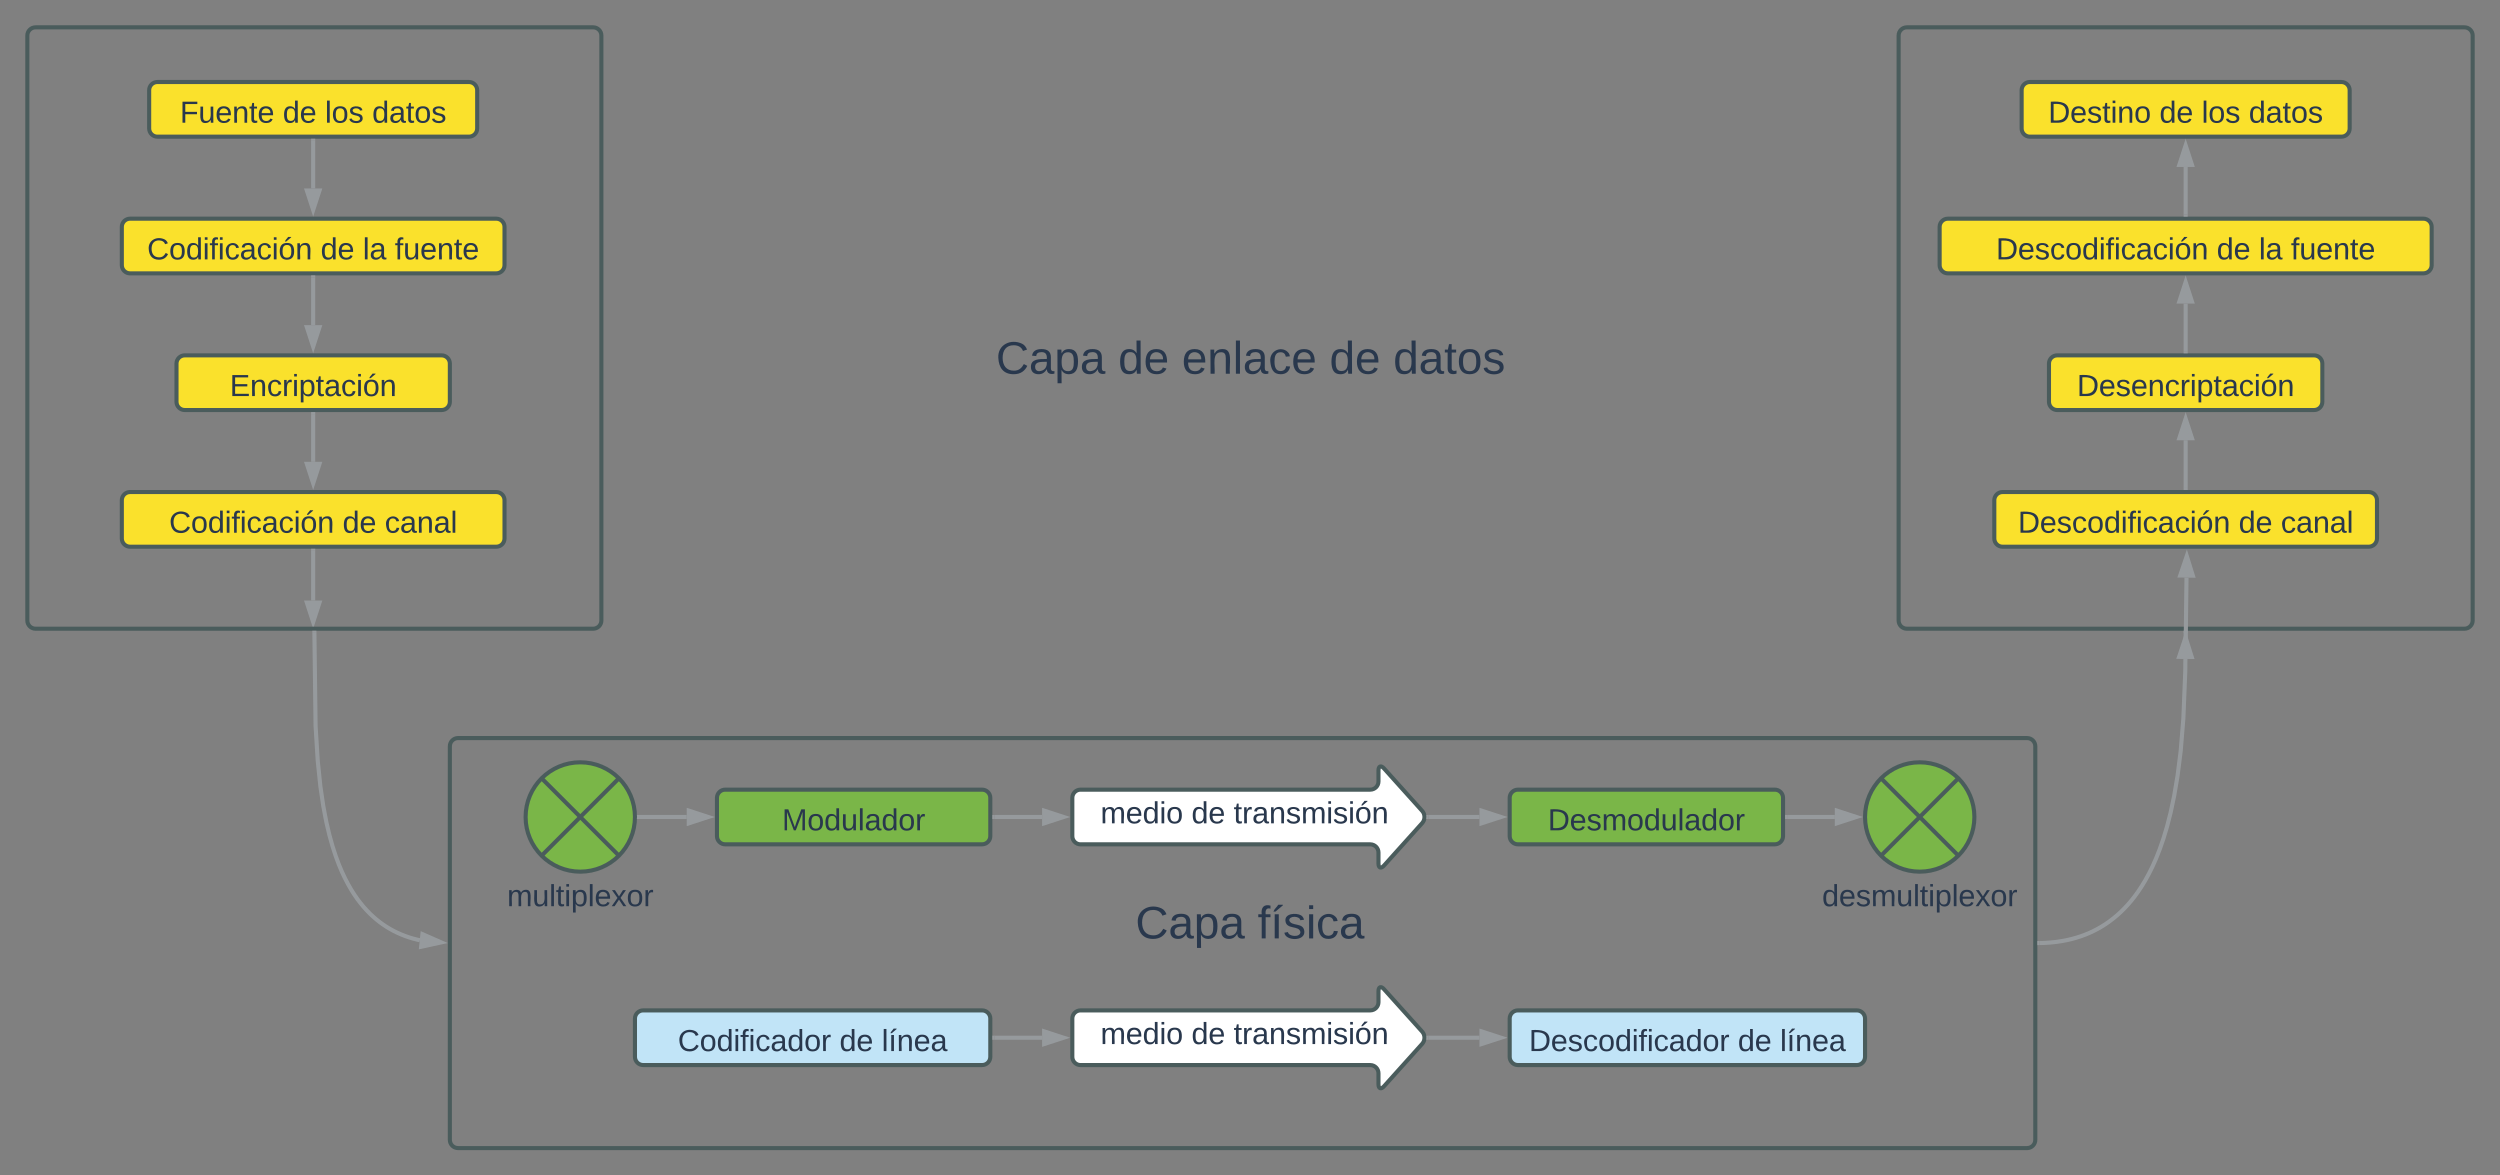 <svg xmlns="http://www.w3.org/2000/svg" xmlns:xlink="http://www.w3.org/1999/xlink" xmlns:lucid="lucid" width="1829.13" height="860"><rect width="100%" height="100%" fill="#808080" stroke="none"/><g transform="translate(-20.866 -120)" lucid:page-tab-id="0_0"><g class="lucid-layer" lucid:layer-id="Mr-yfr9wxqml" display="block"><path d="M130 186c0-3.3 2.7-6 6-6h228c3.3 0 6 2.7 6 6v28c0 3.3-2.7 6-6 6H136c-3.3 0-6-2.7-6-6z" stroke="#4a5c5c" stroke-width="3" fill="#fae12c"/><use xlink:href="#a" transform="matrix(1,0,0,1,142,192) translate(10.531 17.778)"/><use xlink:href="#b" transform="matrix(1,0,0,1,142,192) translate(85.778 17.778)"/><use xlink:href="#c" transform="matrix(1,0,0,1,142,192) translate(116.642 17.778)"/><use xlink:href="#d" transform="matrix(1,0,0,1,142,192) translate(151.148 17.778)"/><path d="M110 286c0-3.3 2.7-6 6-6h268c3.3 0 6 2.7 6 6v28c0 3.3-2.7 6-6 6H116c-3.3 0-6-2.7-6-6z" stroke="#4a5c5c" stroke-width="3" fill="#fae12c"/><use xlink:href="#e" transform="matrix(1,0,0,1,122,292) translate(6.549 17.778)"/><use xlink:href="#f" transform="matrix(1,0,0,1,122,292) translate(133.463 17.778)"/><use xlink:href="#g" transform="matrix(1,0,0,1,122,292) translate(164.327 17.778)"/><use xlink:href="#h" transform="matrix(1,0,0,1,122,292) translate(187.722 17.778)"/><path d="M150 386c0-3.3 2.7-6 6-6h188c3.3 0 6 2.7 6 6v28c0 3.3-2.7 6-6 6H156c-3.3 0-6-2.7-6-6z" stroke="#4a5c5c" stroke-width="3" fill="#fae12c"/><use xlink:href="#i" transform="matrix(1,0,0,1,162,392) translate(26.981 17.778)"/><path d="M110 486c0-3.3 2.7-6 6-6h268c3.3 0 6 2.7 6 6v28c0 3.3-2.7 6-6 6H116c-3.3 0-6-2.7-6-6z" stroke="#4a5c5c" stroke-width="3" fill="#fae12c"/><use xlink:href="#e" transform="matrix(1,0,0,1,122,492) translate(22.599 17.778)"/><use xlink:href="#f" transform="matrix(1,0,0,1,122,492) translate(149.512 17.778)"/><use xlink:href="#j" transform="matrix(1,0,0,1,122,492) translate(180.377 17.778)"/><path d="M545.43 703.75c0-3.3 2.7-6 6-6h188c3.32 0 6 2.7 6 6v28c0 3.3-2.68 6-6 6h-188c-3.3 0-6-2.7-6-6z" stroke="#4a5c5c" stroke-width="3" fill="#7ab648"/><use xlink:href="#k" transform="matrix(1,0,0,1,557.433,709.75) translate(35.623 17.778)"/><path d="M805.43 703.75c0-3.3 2.7-6 6-6h212c3.32 0 6-2.7 6-6v-8c0-3.3 1.8-4 4.02-1.54l27.97 31.1c2.22 2.45 2.22 6.45 0 8.9l-27.97 31.1c-2.22 2.45-4.02 1.76-4.02-1.55v-8c0-3.3-2.68-6-6-6h-212c-3.3 0-6-2.7-6-6z" stroke="#4a5c5c" stroke-width="3" fill="#fff"/><use xlink:href="#l" transform="matrix(1,0,0,1,810.433,682.75) translate(15.63 39.653)"/><use xlink:href="#f" transform="matrix(1,0,0,1,810.433,682.75) translate(82.173 39.653)"/><use xlink:href="#m" transform="matrix(1,0,0,1,810.433,682.75) translate(113.037 39.653)"/><path d="M1125.43 703.75c0-3.3 2.7-6 6-6h188c3.32 0 6 2.7 6 6v28c0 3.3-2.68 6-6 6h-188c-3.3 0-6-2.7-6-6z" stroke="#4a5c5c" stroke-width="3" fill="#7ab648"/><use xlink:href="#n" transform="matrix(1,0,0,1,1137.433,709.75) translate(15.901 17.778)"/><path d="M1480 486c0-3.3 2.7-6 6-6h268c3.3 0 6 2.7 6 6v28c0 3.3-2.7 6-6 6h-268c-3.3 0-6-2.7-6-6z" stroke="#4a5c5c" stroke-width="3" fill="#fae12c"/><use xlink:href="#o" transform="matrix(1,0,0,1,1492,492) translate(5.315 17.778)"/><use xlink:href="#b" transform="matrix(1,0,0,1,1492,492) translate(166.796 17.778)"/><use xlink:href="#p" transform="matrix(1,0,0,1,1492,492) translate(197.66 17.778)"/><path d="M1520 386c0-3.3 2.7-6 6-6h188c3.3 0 6 2.7 6 6v28c0 3.3-2.7 6-6 6h-188c-3.3 0-6-2.7-6-6z" stroke="#4a5c5c" stroke-width="3" fill="#fae12c"/><use xlink:href="#q" transform="matrix(1,0,0,1,1532,392) translate(8.494 17.778)"/><path d="M1440 286c0-3.3 2.7-6 6-6h348c3.3 0 6 2.7 6 6v28c0 3.3-2.7 6-6 6h-348c-3.3 0-6-2.7-6-6z" stroke="#4a5c5c" stroke-width="3" fill="#fae12c"/><use xlink:href="#r" transform="matrix(1,0,0,1,1452,292) translate(29.265 17.778)"/><use xlink:href="#f" transform="matrix(1,0,0,1,1452,292) translate(190.747 17.778)"/><use xlink:href="#g" transform="matrix(1,0,0,1,1452,292) translate(221.611 17.778)"/><use xlink:href="#h" transform="matrix(1,0,0,1,1452,292) translate(245.006 17.778)"/><path d="M1500 186c0-3.3 2.7-6 6-6h228c3.3 0 6 2.7 6 6v28c0 3.3-2.7 6-6 6h-228c-3.3 0-6-2.7-6-6z" stroke="#4a5c5c" stroke-width="3" fill="#fae12c"/><use xlink:href="#s" transform="matrix(1,0,0,1,1512,192) translate(7.475 17.778)"/><use xlink:href="#b" transform="matrix(1,0,0,1,1512,192) translate(88.833 17.778)"/><use xlink:href="#c" transform="matrix(1,0,0,1,1512,192) translate(119.698 17.778)"/><use xlink:href="#d" transform="matrix(1,0,0,1,1512,192) translate(154.204 17.778)"/><path d="M250 223v34.88" stroke="#969a9d" stroke-width="3" fill="none"/><path d="M251.5 223.04h-3v-1.54h3" fill="#969a9d"/><path d="M250 273.65l-4.64-14.27h9.28z" stroke="#969a9d" stroke-width="3" fill="#969a9d"/><path d="M250 323v34.88" stroke="#969a9d" stroke-width="3" fill="none"/><path d="M251.5 323.04h-3v-1.54h3" fill="#969a9d"/><path d="M250 373.65l-4.64-14.27h9.28z" stroke="#969a9d" stroke-width="3" fill="#969a9d"/><path d="M250 423v34.88" stroke="#969a9d" stroke-width="3" fill="none"/><path d="M251.5 423.04h-3v-1.54h3" fill="#969a9d"/><path d="M250 473.65l-4.64-14.27h9.28z" stroke="#969a9d" stroke-width="3" fill="#969a9d"/><path d="M1620 477v-34.88" stroke="#969a9d" stroke-width="3" fill="none"/><path d="M1621.5 478.5h-3v-1.54h3" fill="#969a9d"/><path d="M1620 426.35l4.64 14.27h-9.28z" stroke="#969a9d" stroke-width="3" fill="#969a9d"/><path d="M1620 377v-34.88" stroke="#969a9d" stroke-width="3" fill="none"/><path d="M1621.5 378.5h-3v-1.54h3" fill="#969a9d"/><path d="M1620 326.35l4.64 14.27h-9.28z" stroke="#969a9d" stroke-width="3" fill="#969a9d"/><path d="M1620 277v-34.88" stroke="#969a9d" stroke-width="3" fill="none"/><path d="M1621.5 278.5h-3v-1.54h3" fill="#969a9d"/><path d="M1620 226.35l4.64 14.27h-9.28z" stroke="#969a9d" stroke-width="3" fill="#969a9d"/><path d="M485.43 717.75c0 22.1-17.9 40-40 40s-40-17.9-40-40 17.9-40 40-40 40 17.9 40 40zm-68.28-28.3l56.57 56.6m-56.57 0l56.57-56.6" stroke="#4a5c5c" stroke-width="3" fill="#7ab648"/><path d="M325.43 753.75c0-3.3 2.7-6 6-6h228c3.32 0 6 2.7 6 6v48c0 3.3-2.68 6-6 6h-228c-3.3 0-6-2.7-6-6z" stroke="#000" stroke-opacity="0" stroke-width="3" fill="#fff" fill-opacity="0"/><use xlink:href="#t" transform="matrix(1,0,0,1,330.433,752.75) translate(61.451 30.278)"/><path d="M488.43 717.75h34.88" stroke="#969a9d" stroke-width="3" fill="none"/><path d="M488.47 719.25h-1.63l.1-1.48-.06-1.52h1.6" fill="#969a9d"/><path d="M539.08 717.75l-14.27 4.64v-9.3z" stroke="#969a9d" stroke-width="3" fill="#969a9d"/><path d="M748.43 717.75h34.88" stroke="#969a9d" stroke-width="3" fill="none"/><path d="M748.47 719.25h-1.54v-3h1.54" fill="#969a9d"/><path d="M799.08 717.75l-14.27 4.64v-9.3z" stroke="#969a9d" stroke-width="3" fill="#969a9d"/><path d="M1465.43 717.75c0 22.1-17.9 40-40 40s-40-17.9-40-40 17.9-40 40-40 40 17.9 40 40zm-68.28-28.3l56.57 56.6m-56.57 0l56.57-56.6" stroke="#4a5c5c" stroke-width="3" fill="#7ab648"/><path d="M1305.43 753.75c0-3.3 2.7-6 6-6h228c3.32 0 6 2.7 6 6v48c0 3.3-2.68 6-6 6h-228c-3.3 0-6-2.7-6-6z" stroke="#000" stroke-opacity="0" stroke-width="3" fill="#fff" fill-opacity="0"/><use xlink:href="#u" transform="matrix(1,0,0,1,1310.433,752.75) translate(43.549 30.278)"/><path d="M1066.03 717.75h37.28" stroke="#969a9d" stroke-width="3" fill="none"/><path d="M1066.07 719.25h-1.67l.18-2.1-.2-.9h1.7" fill="#969a9d"/><path d="M1119.08 717.75l-14.27 4.64v-9.28z" stroke="#969a9d" stroke-width="3" fill="#969a9d"/><path d="M1328.43 717.75h34.88" stroke="#969a9d" stroke-width="3" fill="none"/><path d="M1328.47 719.25h-1.54v-3h1.54" fill="#969a9d"/><path d="M1379.08 717.75l-14.27 4.64v-9.3z" stroke="#969a9d" stroke-width="3" fill="#969a9d"/><path d="M815.43 774.5c0-3.3 2.7-6 6-6h228c3.32 0 6 2.7 6 6v48c0 3.3-2.68 6-6 6h-228c-3.3 0-6-2.7-6-6z" stroke="#000" stroke-opacity="0" stroke-width="3" fill="#fff" fill-opacity="0"/><g><use xlink:href="#v" transform="matrix(1,0,0,1,820.433,773.5) translate(31.204 33.094)"/><use xlink:href="#w" transform="matrix(1,0,0,1,820.433,773.5) translate(120.593 33.094)"/></g><path d="M684.43 326c0-3.3 2.7-6 6-6h490c3.32 0 6 2.7 6 6v118.8c0 3.3-2.68 6-6 6h-490c-3.3 0-6-2.7-6-6z" stroke="#000" stroke-opacity="0" stroke-width="3" fill="#fff" fill-opacity="0"/><g><use xlink:href="#v" transform="matrix(1,0,0,1,689.433,325) translate(60.173 68.438)"/><use xlink:href="#x" transform="matrix(1,0,0,1,689.433,325) translate(149.562 68.438)"/><use xlink:href="#y" transform="matrix(1,0,0,1,689.433,325) translate(196.167 68.438)"/><use xlink:href="#x" transform="matrix(1,0,0,1,689.433,325) translate(304.197 68.438)"/><use xlink:href="#z" transform="matrix(1,0,0,1,689.433,325) translate(350.802 68.438)"/></g><path d="M485.43 865.25c0-3.3 2.7-6 6-6h248c3.32 0 6 2.7 6 6v28c0 3.3-2.68 6-6 6h-248c-3.3 0-6-2.7-6-6z" stroke="#4a5c5c" stroke-width="3" fill="#c1e4f7"/><g><use xlink:href="#A" transform="matrix(1,0,0,1,497.433,871.25) translate(19.389 17.778)"/><use xlink:href="#f" transform="matrix(1,0,0,1,497.433,871.25) translate(137.66 17.778)"/><use xlink:href="#B" transform="matrix(1,0,0,1,497.433,871.25) translate(168.525 17.778)"/></g><path d="M805.43 865.25c0-3.3 2.7-6 6-6h212c3.32 0 6-2.7 6-6v-8c0-3.3 1.8-4 4.02-1.54l27.97 31.1c2.22 2.45 2.22 6.45 0 8.9l-27.97 31.1c-2.22 2.45-4.02 1.76-4.02-1.55v-8c0-3.3-2.68-6-6-6h-212c-3.3 0-6-2.7-6-6z" stroke="#4a5c5c" stroke-width="3" fill="#fff"/><g><use xlink:href="#l" transform="matrix(1,0,0,1,810.433,844.25) translate(15.63 39.653)"/><use xlink:href="#f" transform="matrix(1,0,0,1,810.433,844.25) translate(82.173 39.653)"/><use xlink:href="#m" transform="matrix(1,0,0,1,810.433,844.25) translate(113.037 39.653)"/></g><path d="M748.43 879.25h34.88" stroke="#969a9d" stroke-width="3" fill="none"/><path d="M748.47 880.75h-1.54v-3h1.54" fill="#969a9d"/><path d="M799.08 879.25l-14.27 4.64v-9.3z" stroke="#969a9d" stroke-width="3" fill="#969a9d"/><path d="M1066.03 879.25h37.28" stroke="#969a9d" stroke-width="3" fill="none"/><path d="M1066.07 880.75h-1.67l.18-2.1-.2-.9h1.7" fill="#969a9d"/><path d="M1119.08 879.25l-14.27 4.64v-9.28z" stroke="#969a9d" stroke-width="3" fill="#969a9d"/><path d="M1125.43 865.25c0-3.3 2.7-6 6-6h248c3.32 0 6 2.7 6 6v28c0 3.3-2.68 6-6 6h-248c-3.3 0-6-2.7-6-6z" stroke="#4a5c5c" stroke-width="3" fill="#c1e4f7"/><g><use xlink:href="#C" transform="matrix(1,0,0,1,1137.433,871.25) translate(2.105 17.778)"/><use xlink:href="#f" transform="matrix(1,0,0,1,1137.433,871.25) translate(154.944 17.778)"/><use xlink:href="#B" transform="matrix(1,0,0,1,1137.433,871.25) translate(185.809 17.778)"/></g><path d="M250 523v36.38" stroke="#969a9d" stroke-width="3" fill="none"/><path d="M251.5 523.04h-3v-1.54h3" fill="#969a9d"/><path d="M250 575.15l-4.64-14.27h9.28z" stroke="#969a9d" stroke-width="3" fill="#969a9d"/></g><g class="lucid-layer" lucid:layer-id=".p-ykoxjwCIG" display="block"><path d="M1410 146c0-3.3 2.7-6 6-6h408c3.3 0 6 2.7 6 6v428c0 3.3-2.7 6-6 6h-408c-3.3 0-6-2.7-6-6zM40.87 146c0-3.3 2.68-6 6-6h408c3.3 0 6 2.7 6 6v428c0 3.3-2.7 6-6 6h-408c-3.32 0-6-2.7-6-6zM350 666c0-3.3 2.7-6 6-6h1148c3.3 0 6 2.7 6 6v288c0 3.3-2.7 6-6 6H356c-3.3 0-6-2.7-6-6z" stroke="#4a5c5c" stroke-width="3" fill-opacity="0"/><path d="M250.9 583l.86 68.08 1.6 25.78 1.9 18.38 2.1 14.3 2.2 11.6 2.27 9.67 2.3 8.25 2.3 7.1 2.3 6.22 2.3 5.48 2.3 4.87 2.3 4.37 2.26 3.94 2.27 3.58 2.26 3.27 2.28 2.98 2.28 2.76 2.3 2.54 2.3 2.36 2.33 2.18 2.36 2.04 2.4 1.9 2.43 1.76 2.47 1.65 2.54 1.54 2.63 1.45 2.7 1.33 2.77 1.24 2.88 1.14 3 1.05 3.14.95 3.3.85 1.5.32" stroke="#969a9d" stroke-width="3" fill="none"/><path d="M252.4 583.02l-3 .04-.03-1.56h3" fill="#969a9d"/><path d="M343.67 809.5L329 812.7l.95-9.23z" stroke="#969a9d" stroke-width="3" fill="#969a9d"/><path d="M1513 809.97l3.38-.07 4.56-.3 4.28-.44 4.04-.6 3.83-.72 3.64-.86 3.5-.97 3.33-1.08 3.22-1.2 3.1-1.3 3-1.42 2.94-1.53 2.86-1.65 2.8-1.78 2.74-1.9 2.7-2.06 2.67-2.2 2.65-2.38 2.62-2.57 2.6-2.77 2.6-3 2.6-3.28 2.6-3.58 2.6-3.92 2.6-4.3 2.63-4.8 2.64-5.3 2.65-5.98 2.66-6.74 2.67-7.68 2.66-8.83 2.63-10.3 2.58-12.17 2.48-14.68 2.3-18.23 1.95-23.7 1.4-34.55.08-9" stroke="#969a9d" stroke-width="3" fill="none"/><path d="M1513.07 811.47l-1.57.03v-3l1.5-.03" fill="#969a9d"/><path d="M1619.95 586.35l4.5 14.3-9.26-.07z" stroke="#969a9d" stroke-width="3" fill="#969a9d"/><path d="M1620 583l.04 3.97v.06-.03l.04-.57.55-43.82" stroke="#969a9d" stroke-width="3" fill="none"/><path d="M1621.5 583.03l-3 .02v-1.55h3" fill="#969a9d"/><path d="M1620.83 526.84l4.45 14.33-9.27-.12z" stroke="#969a9d" stroke-width="3" fill="#969a9d"/></g><defs><path fill="#29384d" d="M63-220v92h138v28H63V0H30v-248h175v28H63" id="D"/><path fill="#29384d" d="M84 4C-5 8 30-112 23-190h32v120c0 31 7 50 39 49 72-2 45-101 50-169h31l1 190h-30c-1-10 1-25-2-33-11 22-28 36-60 37" id="E"/><path fill="#29384d" d="M100-194c63 0 86 42 84 106H49c0 40 14 67 53 68 26 1 43-12 49-29l28 8c-11 28-37 45-77 45C44 4 14-33 15-96c1-61 26-98 85-98zm52 81c6-60-76-77-97-28-3 7-6 17-6 28h103" id="F"/><path fill="#29384d" d="M117-194c89-4 53 116 60 194h-32v-121c0-31-8-49-39-48C34-167 62-67 57 0H25l-1-190h30c1 10-1 24 2 32 11-22 29-35 61-36" id="G"/><path fill="#29384d" d="M59-47c-2 24 18 29 38 22v24C64 9 27 4 27-40v-127H5v-23h24l9-43h21v43h35v23H59v120" id="H"/><g id="a"><use transform="matrix(0.062,0,0,0.062,0,0)" xlink:href="#D"/><use transform="matrix(0.062,0,0,0.062,13.519,0)" xlink:href="#E"/><use transform="matrix(0.062,0,0,0.062,25.864,0)" xlink:href="#F"/><use transform="matrix(0.062,0,0,0.062,38.21,0)" xlink:href="#G"/><use transform="matrix(0.062,0,0,0.062,50.556,0)" xlink:href="#H"/><use transform="matrix(0.062,0,0,0.062,56.728,0)" xlink:href="#F"/></g><path fill="#29384d" d="M85-194c31 0 48 13 60 33l-1-100h32l1 261h-30c-2-10 0-23-3-31C134-8 116 4 85 4 32 4 16-35 15-94c0-66 23-100 70-100zm9 24c-40 0-46 34-46 75 0 40 6 74 45 74 42 0 51-32 51-76 0-42-9-74-50-73" id="I"/><g id="b"><use transform="matrix(0.062,0,0,0.062,0,0)" xlink:href="#I"/><use transform="matrix(0.062,0,0,0.062,12.346,0)" xlink:href="#F"/></g><path fill="#29384d" d="M24 0v-261h32V0H24" id="J"/><path fill="#29384d" d="M100-194c62-1 85 37 85 99 1 63-27 99-86 99S16-35 15-95c0-66 28-99 85-99zM99-20c44 1 53-31 53-75 0-43-8-75-51-75s-53 32-53 75 10 74 51 75" id="K"/><path fill="#29384d" d="M135-143c-3-34-86-38-87 0 15 53 115 12 119 90S17 21 10-45l28-5c4 36 97 45 98 0-10-56-113-15-118-90-4-57 82-63 122-42 12 7 21 19 24 35" id="L"/><g id="c"><use transform="matrix(0.062,0,0,0.062,0,0)" xlink:href="#J"/><use transform="matrix(0.062,0,0,0.062,4.877,0)" xlink:href="#K"/><use transform="matrix(0.062,0,0,0.062,17.222,0)" xlink:href="#L"/></g><path fill="#29384d" d="M141-36C126-15 110 5 73 4 37 3 15-17 15-53c-1-64 63-63 125-63 3-35-9-54-41-54-24 1-41 7-42 31l-33-3c5-37 33-52 76-52 45 0 72 20 72 64v82c-1 20 7 32 28 27v20c-31 9-61-2-59-35zM48-53c0 20 12 33 32 33 41-3 63-29 60-74-43 2-92-5-92 41" id="M"/><g id="d"><use transform="matrix(0.062,0,0,0.062,0,0)" xlink:href="#I"/><use transform="matrix(0.062,0,0,0.062,12.346,0)" xlink:href="#M"/><use transform="matrix(0.062,0,0,0.062,24.691,0)" xlink:href="#H"/><use transform="matrix(0.062,0,0,0.062,30.864,0)" xlink:href="#K"/><use transform="matrix(0.062,0,0,0.062,43.21,0)" xlink:href="#L"/></g><path fill="#29384d" d="M212-179c-10-28-35-45-73-45-59 0-87 40-87 99 0 60 29 101 89 101 43 0 62-24 78-52l27 14C228-24 195 4 139 4 59 4 22-46 18-125c-6-104 99-153 187-111 19 9 31 26 39 46" id="N"/><path fill="#29384d" d="M24-231v-30h32v30H24zM24 0v-190h32V0H24" id="O"/><path fill="#29384d" d="M101-234c-31-9-42 10-38 44h38v23H63V0H32v-167H5v-23h27c-7-52 17-82 69-68v24" id="P"/><path fill="#29384d" d="M96-169c-40 0-48 33-48 73s9 75 48 75c24 0 41-14 43-38l32 2c-6 37-31 61-74 61-59 0-76-41-82-99-10-93 101-131 147-64 4 7 5 14 7 22l-32 3c-4-21-16-35-41-35" id="Q"/><path fill="#29384d" d="M100-194c62-1 85 37 85 99 1 63-27 99-86 99S16-35 15-95c0-66 28-99 85-99zM99-20c44 1 53-31 53-75 0-43-8-75-51-75s-53 32-53 75 10 74 51 75zM76-211c8-23 27-35 38-54h36v5l-58 49H76" id="R"/><g id="e"><use transform="matrix(0.062,0,0,0.062,0,0)" xlink:href="#N"/><use transform="matrix(0.062,0,0,0.062,15.988,0)" xlink:href="#K"/><use transform="matrix(0.062,0,0,0.062,28.333,0)" xlink:href="#I"/><use transform="matrix(0.062,0,0,0.062,40.679,0)" xlink:href="#O"/><use transform="matrix(0.062,0,0,0.062,45.556,0)" xlink:href="#P"/><use transform="matrix(0.062,0,0,0.062,51.728,0)" xlink:href="#O"/><use transform="matrix(0.062,0,0,0.062,56.605,0)" xlink:href="#Q"/><use transform="matrix(0.062,0,0,0.062,67.716,0)" xlink:href="#M"/><use transform="matrix(0.062,0,0,0.062,80.062,0)" xlink:href="#Q"/><use transform="matrix(0.062,0,0,0.062,91.173,0)" xlink:href="#O"/><use transform="matrix(0.062,0,0,0.062,96.049,0)" xlink:href="#R"/><use transform="matrix(0.062,0,0,0.062,108.395,0)" xlink:href="#G"/></g><g id="f"><use transform="matrix(0.062,0,0,0.062,0,0)" xlink:href="#I"/><use transform="matrix(0.062,0,0,0.062,12.346,0)" xlink:href="#F"/></g><g id="g"><use transform="matrix(0.062,0,0,0.062,0,0)" xlink:href="#J"/><use transform="matrix(0.062,0,0,0.062,4.877,0)" xlink:href="#M"/></g><g id="h"><use transform="matrix(0.062,0,0,0.062,0,0)" xlink:href="#P"/><use transform="matrix(0.062,0,0,0.062,6.173,0)" xlink:href="#E"/><use transform="matrix(0.062,0,0,0.062,18.519,0)" xlink:href="#F"/><use transform="matrix(0.062,0,0,0.062,30.864,0)" xlink:href="#G"/><use transform="matrix(0.062,0,0,0.062,43.21,0)" xlink:href="#H"/><use transform="matrix(0.062,0,0,0.062,49.383,0)" xlink:href="#F"/></g><path fill="#29384d" d="M30 0v-248h187v28H63v79h144v27H63v87h162V0H30" id="S"/><path fill="#29384d" d="M114-163C36-179 61-72 57 0H25l-1-190h30c1 12-1 29 2 39 6-27 23-49 58-41v29" id="T"/><path fill="#29384d" d="M115-194c55 1 70 41 70 98S169 2 115 4C84 4 66-9 55-30l1 105H24l-1-265h31l2 30c10-21 28-34 59-34zm-8 174c40 0 45-34 45-75s-6-73-45-74c-42 0-51 32-51 76 0 43 10 73 51 73" id="U"/><g id="i"><use transform="matrix(0.062,0,0,0.062,0,0)" xlink:href="#S"/><use transform="matrix(0.062,0,0,0.062,14.815,0)" xlink:href="#G"/><use transform="matrix(0.062,0,0,0.062,27.16,0)" xlink:href="#Q"/><use transform="matrix(0.062,0,0,0.062,38.272,0)" xlink:href="#T"/><use transform="matrix(0.062,0,0,0.062,45.617,0)" xlink:href="#O"/><use transform="matrix(0.062,0,0,0.062,50.494,0)" xlink:href="#U"/><use transform="matrix(0.062,0,0,0.062,62.84,0)" xlink:href="#H"/><use transform="matrix(0.062,0,0,0.062,69.012,0)" xlink:href="#M"/><use transform="matrix(0.062,0,0,0.062,81.358,0)" xlink:href="#Q"/><use transform="matrix(0.062,0,0,0.062,92.469,0)" xlink:href="#O"/><use transform="matrix(0.062,0,0,0.062,97.346,0)" xlink:href="#R"/><use transform="matrix(0.062,0,0,0.062,109.691,0)" xlink:href="#G"/></g><g id="j"><use transform="matrix(0.062,0,0,0.062,0,0)" xlink:href="#Q"/><use transform="matrix(0.062,0,0,0.062,11.111,0)" xlink:href="#M"/><use transform="matrix(0.062,0,0,0.062,23.457,0)" xlink:href="#G"/><use transform="matrix(0.062,0,0,0.062,35.802,0)" xlink:href="#M"/><use transform="matrix(0.062,0,0,0.062,48.148,0)" xlink:href="#J"/></g><path fill="#29384d" d="M240 0l2-218c-23 76-54 145-80 218h-23L58-218 59 0H30v-248h44l77 211c21-75 51-140 76-211h43V0h-30" id="V"/><g id="k"><use transform="matrix(0.062,0,0,0.062,0,0)" xlink:href="#V"/><use transform="matrix(0.062,0,0,0.062,18.457,0)" xlink:href="#K"/><use transform="matrix(0.062,0,0,0.062,30.802,0)" xlink:href="#I"/><use transform="matrix(0.062,0,0,0.062,43.148,0)" xlink:href="#E"/><use transform="matrix(0.062,0,0,0.062,55.494,0)" xlink:href="#J"/><use transform="matrix(0.062,0,0,0.062,60.37,0)" xlink:href="#M"/><use transform="matrix(0.062,0,0,0.062,72.716,0)" xlink:href="#I"/><use transform="matrix(0.062,0,0,0.062,85.062,0)" xlink:href="#K"/><use transform="matrix(0.062,0,0,0.062,97.407,0)" xlink:href="#T"/></g><path fill="#29384d" d="M210-169c-67 3-38 105-44 169h-31v-121c0-29-5-50-35-48C34-165 62-65 56 0H25l-1-190h30c1 10-1 24 2 32 10-44 99-50 107 0 11-21 27-35 58-36 85-2 47 119 55 194h-31v-121c0-29-5-49-35-48" id="W"/><g id="l"><use transform="matrix(0.062,0,0,0.062,0,0)" xlink:href="#W"/><use transform="matrix(0.062,0,0,0.062,18.457,0)" xlink:href="#F"/><use transform="matrix(0.062,0,0,0.062,30.802,0)" xlink:href="#I"/><use transform="matrix(0.062,0,0,0.062,43.148,0)" xlink:href="#O"/><use transform="matrix(0.062,0,0,0.062,48.025,0)" xlink:href="#K"/></g><g id="m"><use transform="matrix(0.062,0,0,0.062,0,0)" xlink:href="#H"/><use transform="matrix(0.062,0,0,0.062,6.173,0)" xlink:href="#T"/><use transform="matrix(0.062,0,0,0.062,13.519,0)" xlink:href="#M"/><use transform="matrix(0.062,0,0,0.062,25.864,0)" xlink:href="#G"/><use transform="matrix(0.062,0,0,0.062,38.21,0)" xlink:href="#L"/><use transform="matrix(0.062,0,0,0.062,49.321,0)" xlink:href="#W"/><use transform="matrix(0.062,0,0,0.062,67.778,0)" xlink:href="#O"/><use transform="matrix(0.062,0,0,0.062,72.654,0)" xlink:href="#L"/><use transform="matrix(0.062,0,0,0.062,83.765,0)" xlink:href="#O"/><use transform="matrix(0.062,0,0,0.062,88.642,0)" xlink:href="#R"/><use transform="matrix(0.062,0,0,0.062,100.988,0)" xlink:href="#G"/></g><path fill="#29384d" d="M30-248c118-7 216 8 213 122C240-48 200 0 122 0H30v-248zM63-27c89 8 146-16 146-99s-60-101-146-95v194" id="X"/><g id="n"><use transform="matrix(0.062,0,0,0.062,0,0)" xlink:href="#X"/><use transform="matrix(0.062,0,0,0.062,15.988,0)" xlink:href="#F"/><use transform="matrix(0.062,0,0,0.062,28.333,0)" xlink:href="#L"/><use transform="matrix(0.062,0,0,0.062,39.444,0)" xlink:href="#W"/><use transform="matrix(0.062,0,0,0.062,57.901,0)" xlink:href="#K"/><use transform="matrix(0.062,0,0,0.062,70.247,0)" xlink:href="#I"/><use transform="matrix(0.062,0,0,0.062,82.593,0)" xlink:href="#E"/><use transform="matrix(0.062,0,0,0.062,94.938,0)" xlink:href="#J"/><use transform="matrix(0.062,0,0,0.062,99.815,0)" xlink:href="#M"/><use transform="matrix(0.062,0,0,0.062,112.16,0)" xlink:href="#I"/><use transform="matrix(0.062,0,0,0.062,124.506,0)" xlink:href="#K"/><use transform="matrix(0.062,0,0,0.062,136.852,0)" xlink:href="#T"/></g><g id="o"><use transform="matrix(0.062,0,0,0.062,0,0)" xlink:href="#X"/><use transform="matrix(0.062,0,0,0.062,15.988,0)" xlink:href="#F"/><use transform="matrix(0.062,0,0,0.062,28.333,0)" xlink:href="#L"/><use transform="matrix(0.062,0,0,0.062,39.444,0)" xlink:href="#Q"/><use transform="matrix(0.062,0,0,0.062,50.556,0)" xlink:href="#K"/><use transform="matrix(0.062,0,0,0.062,62.901,0)" xlink:href="#I"/><use transform="matrix(0.062,0,0,0.062,75.247,0)" xlink:href="#O"/><use transform="matrix(0.062,0,0,0.062,80.123,0)" xlink:href="#P"/><use transform="matrix(0.062,0,0,0.062,86.296,0)" xlink:href="#O"/><use transform="matrix(0.062,0,0,0.062,91.173,0)" xlink:href="#Q"/><use transform="matrix(0.062,0,0,0.062,102.284,0)" xlink:href="#M"/><use transform="matrix(0.062,0,0,0.062,114.63,0)" xlink:href="#Q"/><use transform="matrix(0.062,0,0,0.062,125.741,0)" xlink:href="#O"/><use transform="matrix(0.062,0,0,0.062,130.617,0)" xlink:href="#R"/><use transform="matrix(0.062,0,0,0.062,142.963,0)" xlink:href="#G"/></g><g id="p"><use transform="matrix(0.062,0,0,0.062,0,0)" xlink:href="#Q"/><use transform="matrix(0.062,0,0,0.062,11.111,0)" xlink:href="#M"/><use transform="matrix(0.062,0,0,0.062,23.457,0)" xlink:href="#G"/><use transform="matrix(0.062,0,0,0.062,35.802,0)" xlink:href="#M"/><use transform="matrix(0.062,0,0,0.062,48.148,0)" xlink:href="#J"/></g><g id="q"><use transform="matrix(0.062,0,0,0.062,0,0)" xlink:href="#X"/><use transform="matrix(0.062,0,0,0.062,15.988,0)" xlink:href="#F"/><use transform="matrix(0.062,0,0,0.062,28.333,0)" xlink:href="#L"/><use transform="matrix(0.062,0,0,0.062,39.444,0)" xlink:href="#F"/><use transform="matrix(0.062,0,0,0.062,51.79,0)" xlink:href="#G"/><use transform="matrix(0.062,0,0,0.062,64.136,0)" xlink:href="#Q"/><use transform="matrix(0.062,0,0,0.062,75.247,0)" xlink:href="#T"/><use transform="matrix(0.062,0,0,0.062,82.593,0)" xlink:href="#O"/><use transform="matrix(0.062,0,0,0.062,87.469,0)" xlink:href="#U"/><use transform="matrix(0.062,0,0,0.062,99.815,0)" xlink:href="#H"/><use transform="matrix(0.062,0,0,0.062,105.988,0)" xlink:href="#M"/><use transform="matrix(0.062,0,0,0.062,118.333,0)" xlink:href="#Q"/><use transform="matrix(0.062,0,0,0.062,129.444,0)" xlink:href="#O"/><use transform="matrix(0.062,0,0,0.062,134.321,0)" xlink:href="#R"/><use transform="matrix(0.062,0,0,0.062,146.667,0)" xlink:href="#G"/></g><g id="r"><use transform="matrix(0.062,0,0,0.062,0,0)" xlink:href="#X"/><use transform="matrix(0.062,0,0,0.062,15.988,0)" xlink:href="#F"/><use transform="matrix(0.062,0,0,0.062,28.333,0)" xlink:href="#L"/><use transform="matrix(0.062,0,0,0.062,39.444,0)" xlink:href="#Q"/><use transform="matrix(0.062,0,0,0.062,50.556,0)" xlink:href="#K"/><use transform="matrix(0.062,0,0,0.062,62.901,0)" xlink:href="#I"/><use transform="matrix(0.062,0,0,0.062,75.247,0)" xlink:href="#O"/><use transform="matrix(0.062,0,0,0.062,80.123,0)" xlink:href="#P"/><use transform="matrix(0.062,0,0,0.062,86.296,0)" xlink:href="#O"/><use transform="matrix(0.062,0,0,0.062,91.173,0)" xlink:href="#Q"/><use transform="matrix(0.062,0,0,0.062,102.284,0)" xlink:href="#M"/><use transform="matrix(0.062,0,0,0.062,114.63,0)" xlink:href="#Q"/><use transform="matrix(0.062,0,0,0.062,125.741,0)" xlink:href="#O"/><use transform="matrix(0.062,0,0,0.062,130.617,0)" xlink:href="#R"/><use transform="matrix(0.062,0,0,0.062,142.963,0)" xlink:href="#G"/></g><g id="s"><use transform="matrix(0.062,0,0,0.062,0,0)" xlink:href="#X"/><use transform="matrix(0.062,0,0,0.062,15.988,0)" xlink:href="#F"/><use transform="matrix(0.062,0,0,0.062,28.333,0)" xlink:href="#L"/><use transform="matrix(0.062,0,0,0.062,39.444,0)" xlink:href="#H"/><use transform="matrix(0.062,0,0,0.062,45.617,0)" xlink:href="#O"/><use transform="matrix(0.062,0,0,0.062,50.494,0)" xlink:href="#G"/><use transform="matrix(0.062,0,0,0.062,62.84,0)" xlink:href="#K"/></g><path fill="#29384d" d="M141 0L90-78 38 0H4l68-98-65-92h35l48 74 47-74h35l-64 92 68 98h-35" id="Y"/><g id="t"><use transform="matrix(0.062,0,0,0.062,0,0)" xlink:href="#W"/><use transform="matrix(0.062,0,0,0.062,18.457,0)" xlink:href="#E"/><use transform="matrix(0.062,0,0,0.062,30.802,0)" xlink:href="#J"/><use transform="matrix(0.062,0,0,0.062,35.679,0)" xlink:href="#H"/><use transform="matrix(0.062,0,0,0.062,41.852,0)" xlink:href="#O"/><use transform="matrix(0.062,0,0,0.062,46.728,0)" xlink:href="#U"/><use transform="matrix(0.062,0,0,0.062,59.074,0)" xlink:href="#J"/><use transform="matrix(0.062,0,0,0.062,63.951,0)" xlink:href="#F"/><use transform="matrix(0.062,0,0,0.062,76.296,0)" xlink:href="#Y"/><use transform="matrix(0.062,0,0,0.062,87.407,0)" xlink:href="#K"/><use transform="matrix(0.062,0,0,0.062,99.753,0)" xlink:href="#T"/></g><g id="u"><use transform="matrix(0.062,0,0,0.062,0,0)" xlink:href="#I"/><use transform="matrix(0.062,0,0,0.062,12.346,0)" xlink:href="#F"/><use transform="matrix(0.062,0,0,0.062,24.691,0)" xlink:href="#L"/><use transform="matrix(0.062,0,0,0.062,35.802,0)" xlink:href="#W"/><use transform="matrix(0.062,0,0,0.062,54.259,0)" xlink:href="#E"/><use transform="matrix(0.062,0,0,0.062,66.605,0)" xlink:href="#J"/><use transform="matrix(0.062,0,0,0.062,71.481,0)" xlink:href="#H"/><use transform="matrix(0.062,0,0,0.062,77.654,0)" xlink:href="#O"/><use transform="matrix(0.062,0,0,0.062,82.531,0)" xlink:href="#U"/><use transform="matrix(0.062,0,0,0.062,94.877,0)" xlink:href="#J"/><use transform="matrix(0.062,0,0,0.062,99.753,0)" xlink:href="#F"/><use transform="matrix(0.062,0,0,0.062,112.099,0)" xlink:href="#Y"/><use transform="matrix(0.062,0,0,0.062,123.21,0)" xlink:href="#K"/><use transform="matrix(0.062,0,0,0.062,135.556,0)" xlink:href="#T"/></g><g id="v"><use transform="matrix(0.093,0,0,0.093,0,0)" xlink:href="#N"/><use transform="matrix(0.093,0,0,0.093,24.141,0)" xlink:href="#M"/><use transform="matrix(0.093,0,0,0.093,42.783,0)" xlink:href="#U"/><use transform="matrix(0.093,0,0,0.093,61.425,0)" xlink:href="#M"/></g><path fill="#29384d" d="M34 0v-190h32V0H34zM24-211c8-23 27-35 38-54h36v5l-58 49H24" id="Z"/><g id="w"><use transform="matrix(0.093,0,0,0.093,0,0)" xlink:href="#P"/><use transform="matrix(0.093,0,0,0.093,9.321,0)" xlink:href="#Z"/><use transform="matrix(0.093,0,0,0.093,18.642,0)" xlink:href="#L"/><use transform="matrix(0.093,0,0,0.093,35.42,0)" xlink:href="#O"/><use transform="matrix(0.093,0,0,0.093,42.783,0)" xlink:href="#Q"/><use transform="matrix(0.093,0,0,0.093,59.561,0)" xlink:href="#M"/></g><g id="x"><use transform="matrix(0.093,0,0,0.093,0,0)" xlink:href="#I"/><use transform="matrix(0.093,0,0,0.093,18.642,0)" xlink:href="#F"/></g><g id="y"><use transform="matrix(0.093,0,0,0.093,0,0)" xlink:href="#F"/><use transform="matrix(0.093,0,0,0.093,18.642,0)" xlink:href="#G"/><use transform="matrix(0.093,0,0,0.093,37.284,0)" xlink:href="#J"/><use transform="matrix(0.093,0,0,0.093,44.648,0)" xlink:href="#M"/><use transform="matrix(0.093,0,0,0.093,63.29,0)" xlink:href="#Q"/><use transform="matrix(0.093,0,0,0.093,80.067,0)" xlink:href="#F"/></g><g id="z"><use transform="matrix(0.093,0,0,0.093,0,0)" xlink:href="#I"/><use transform="matrix(0.093,0,0,0.093,18.642,0)" xlink:href="#M"/><use transform="matrix(0.093,0,0,0.093,37.284,0)" xlink:href="#H"/><use transform="matrix(0.093,0,0,0.093,46.605,0)" xlink:href="#K"/><use transform="matrix(0.093,0,0,0.093,65.247,0)" xlink:href="#L"/></g><g id="A"><use transform="matrix(0.062,0,0,0.062,0,0)" xlink:href="#N"/><use transform="matrix(0.062,0,0,0.062,15.988,0)" xlink:href="#K"/><use transform="matrix(0.062,0,0,0.062,28.333,0)" xlink:href="#I"/><use transform="matrix(0.062,0,0,0.062,40.679,0)" xlink:href="#O"/><use transform="matrix(0.062,0,0,0.062,45.556,0)" xlink:href="#P"/><use transform="matrix(0.062,0,0,0.062,51.728,0)" xlink:href="#O"/><use transform="matrix(0.062,0,0,0.062,56.605,0)" xlink:href="#Q"/><use transform="matrix(0.062,0,0,0.062,67.716,0)" xlink:href="#M"/><use transform="matrix(0.062,0,0,0.062,80.062,0)" xlink:href="#I"/><use transform="matrix(0.062,0,0,0.062,92.407,0)" xlink:href="#K"/><use transform="matrix(0.062,0,0,0.062,104.753,0)" xlink:href="#T"/></g><g id="B"><use transform="matrix(0.062,0,0,0.062,0,0)" xlink:href="#J"/><use transform="matrix(0.062,0,0,0.062,4.877,0)" xlink:href="#Z"/><use transform="matrix(0.062,0,0,0.062,11.049,0)" xlink:href="#G"/><use transform="matrix(0.062,0,0,0.062,23.395,0)" xlink:href="#F"/><use transform="matrix(0.062,0,0,0.062,35.741,0)" xlink:href="#M"/></g><g id="C"><use transform="matrix(0.062,0,0,0.062,0,0)" xlink:href="#X"/><use transform="matrix(0.062,0,0,0.062,15.988,0)" xlink:href="#F"/><use transform="matrix(0.062,0,0,0.062,28.333,0)" xlink:href="#L"/><use transform="matrix(0.062,0,0,0.062,39.444,0)" xlink:href="#Q"/><use transform="matrix(0.062,0,0,0.062,50.556,0)" xlink:href="#K"/><use transform="matrix(0.062,0,0,0.062,62.901,0)" xlink:href="#I"/><use transform="matrix(0.062,0,0,0.062,75.247,0)" xlink:href="#O"/><use transform="matrix(0.062,0,0,0.062,80.123,0)" xlink:href="#P"/><use transform="matrix(0.062,0,0,0.062,86.296,0)" xlink:href="#O"/><use transform="matrix(0.062,0,0,0.062,91.173,0)" xlink:href="#Q"/><use transform="matrix(0.062,0,0,0.062,102.284,0)" xlink:href="#M"/><use transform="matrix(0.062,0,0,0.062,114.63,0)" xlink:href="#I"/><use transform="matrix(0.062,0,0,0.062,126.975,0)" xlink:href="#K"/><use transform="matrix(0.062,0,0,0.062,139.321,0)" xlink:href="#T"/></g></defs></g></svg>